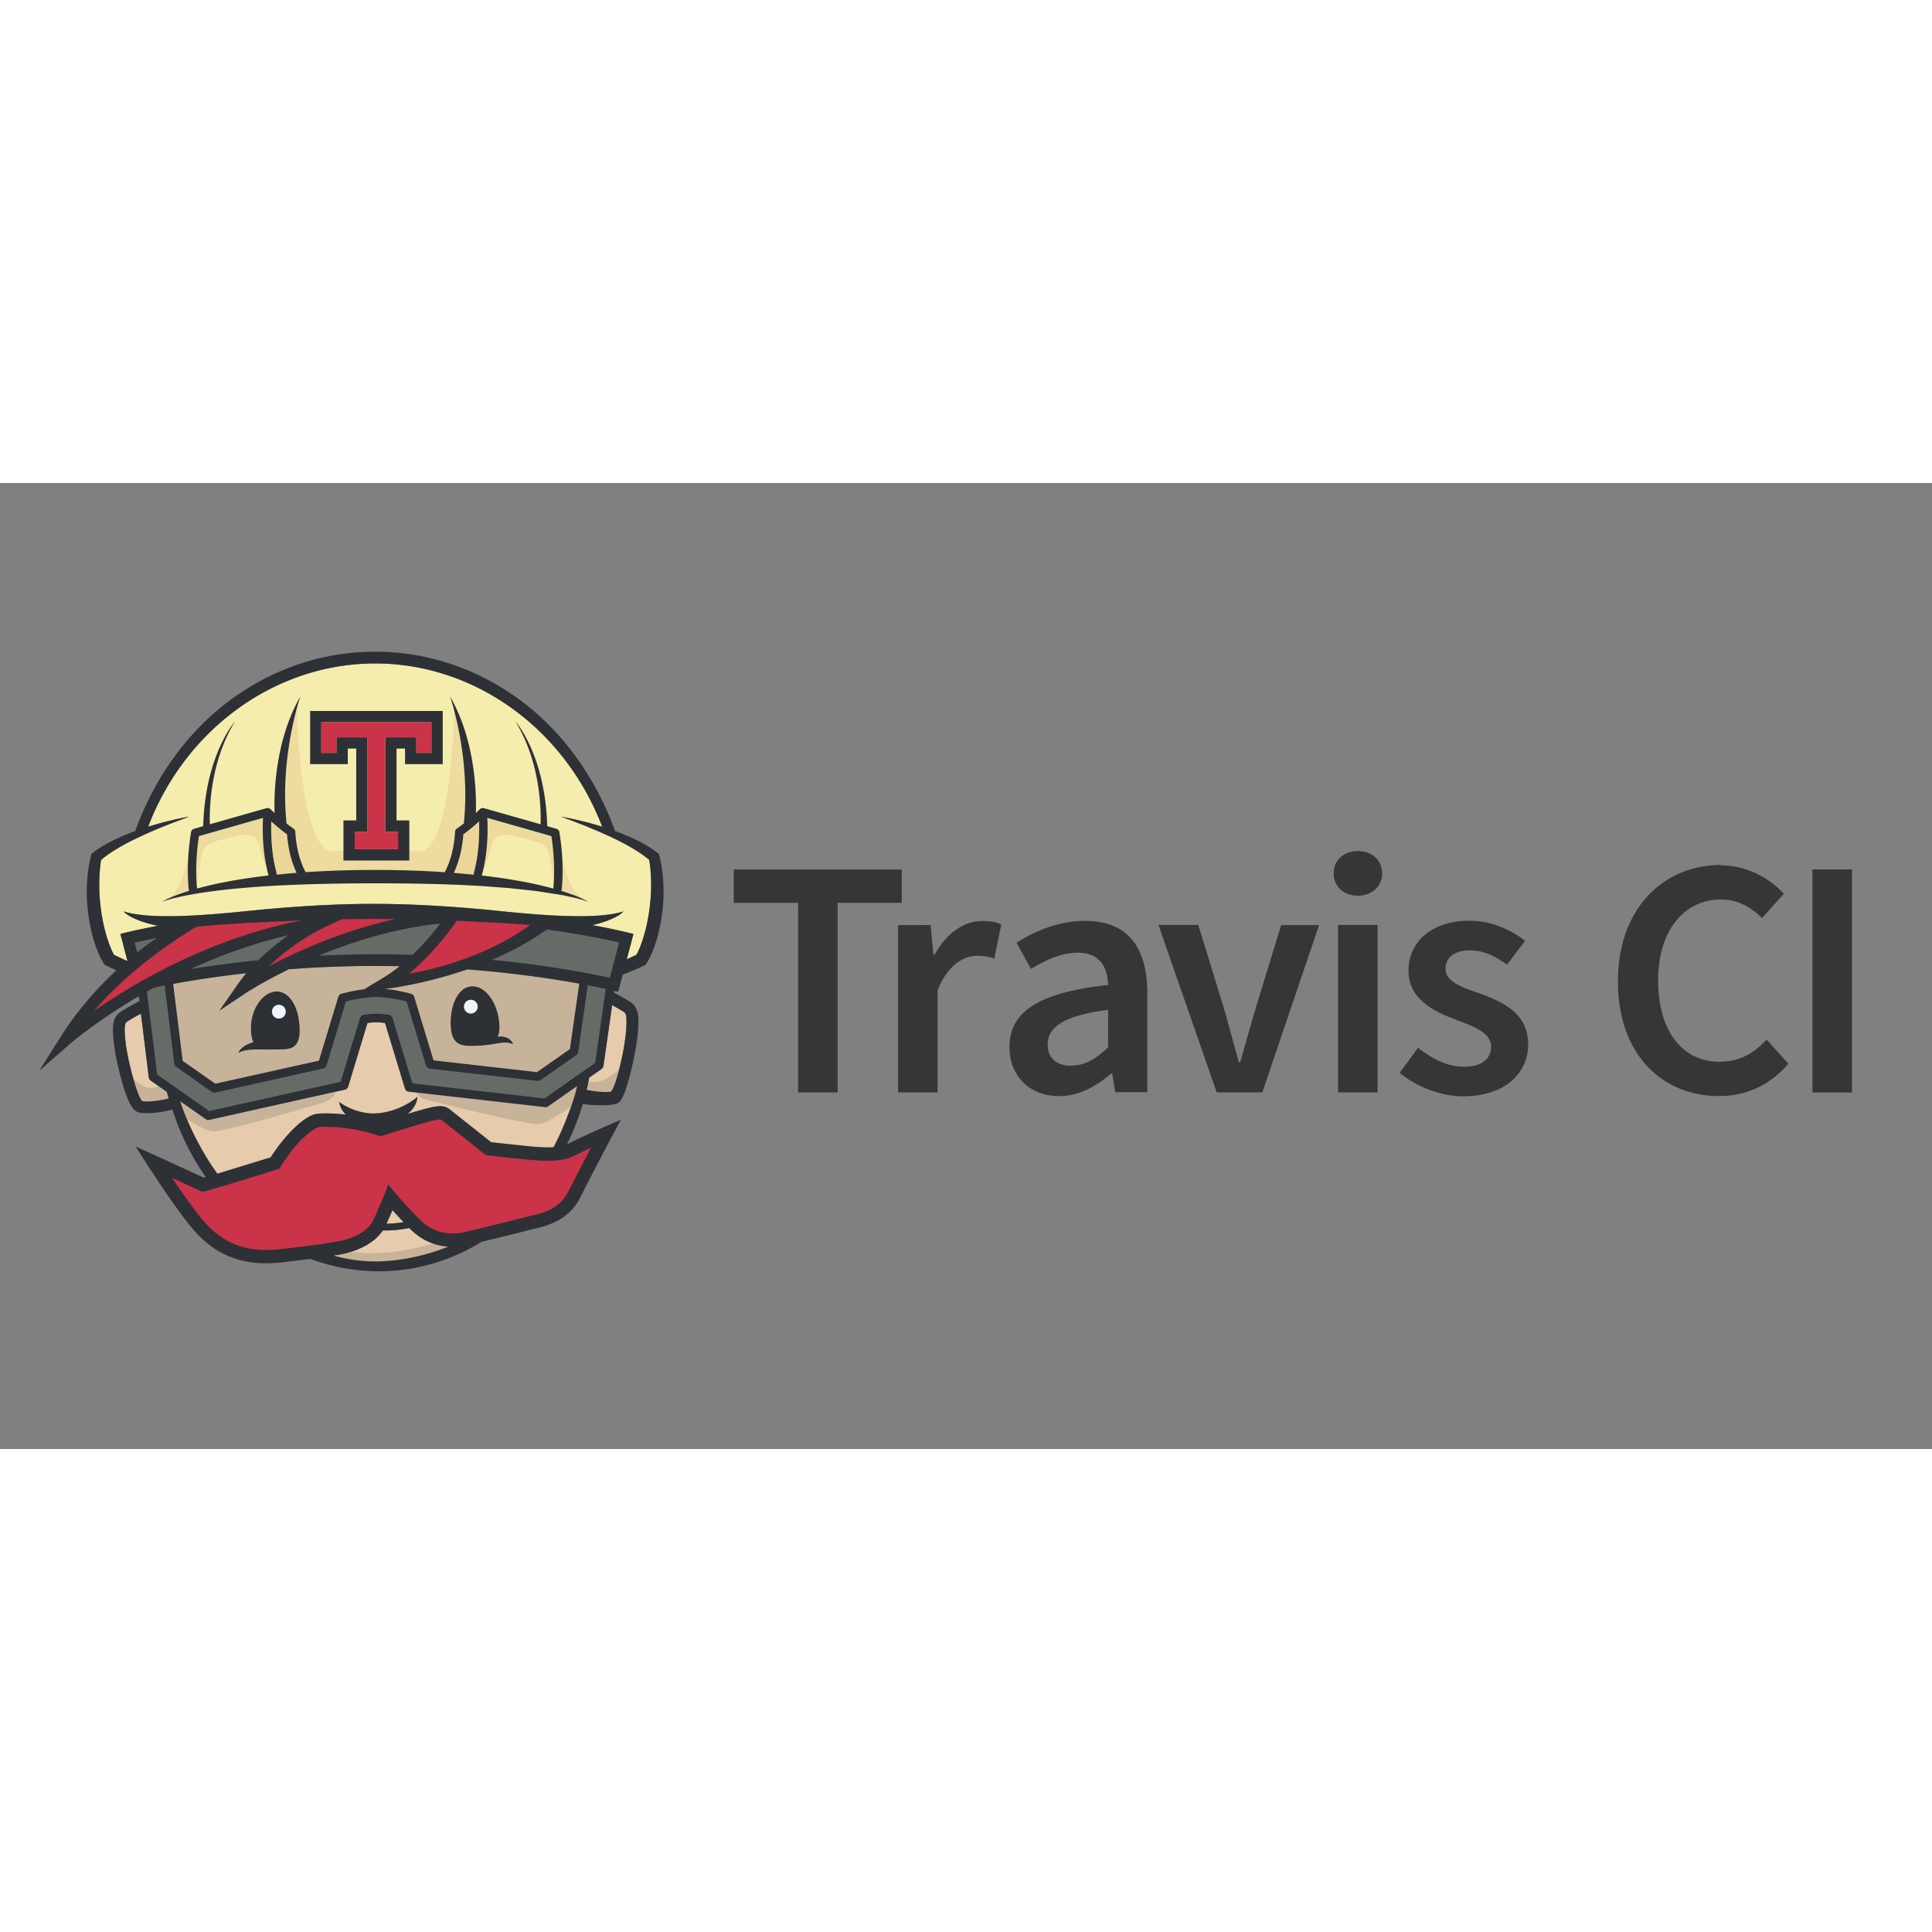 <svg xmlns="http://www.w3.org/2000/svg" xmlns:xlink="http://www.w3.org/1999/xlink" viewBox="0 0 120 60" height="1em" width="1em">
  <rect x="0" y="0" width="120" height="60" fill="#808080" stroke="none"/>
  <path d="M49.575 26.078h-4v-2.07H56.01v2.07h-3.984v11.776h-2.452V26.07zm6.206 1.38h2.023l.17 1.84h.077c.743-1.356 1.84-2.092 2.95-2.092.536 0 .866.06 1.188.215l-.43 2.115a3.35 3.35 0 0 0-1.073-.169c-.827 0-1.823.567-2.452 2.145v6.336H55.78V27.45zm13.048 3.754c-.023-1.11-.5-2.038-1.885-2.038-1.034 0-2.007.46-2.91 1.01l-.896-1.632c1.15-.72 2.605-1.356 4.252-1.356 2.605 0 3.87 1.586 3.87 4.482v6.16h-1.992l-.184-1.15h-.077c-.92.78-1.992 1.394-3.218 1.394-1.816 0-3.088-1.226-3.088-3.05 0-2.222 1.862-3.386 6.114-3.854zm-2.275 4.972c.858 0 1.51-.414 2.275-1.134v-2.33c-2.82.368-3.754 1.11-3.754 2.145 0 .92.613 1.333 1.486 1.333zm5.4-8.734h2.475l1.655 5.394.866 3.14h.077l.896-3.14 1.655-5.386h2.352l-3.524 10.39H75.57L71.954 27.45zm10.88-3.195c0-.827.636-1.394 1.51-1.394.866 0 1.502.567 1.502 1.394 0 .797-.636 1.38-1.502 1.38s-1.51-.582-1.51-1.38zm.276 3.195h2.452v10.404H83.11V27.45zm4.98 7.64c.935.72 1.823 1.165 2.88 1.165 1.12 0 1.647-.536 1.647-1.25 0-.873-1.11-1.256-2.222-1.686-1.364-.498-2.91-1.28-2.91-3.02 0-1.823 1.456-3.11 3.792-3.11 1.433 0 2.605.6 3.448 1.25l-1.126 1.48c-.72-.536-1.456-.89-2.298-.89-1.034 0-1.517.5-1.517 1.15 0 .797 1.034 1.15 2.145 1.532 1.425.536 2.988 1.226 2.988 3.164 0 1.762-1.425 3.218-4.045 3.218-1.417 0-2.91-.613-3.938-1.456l1.15-1.563zm18.77-11.34c1.686 0 3.065.82 3.938 1.762l-1.356 1.51c-.72-.7-1.502-1.15-2.56-1.15-2.268 0-3.892 1.915-3.892 5.018 0 3.14 1.502 5.057 3.808 5.057 1.226 0 2.145-.513 2.927-1.38l1.356 1.502c-1.11 1.287-2.55 2.007-4.306 2.007-3.51 0-6.282-2.544-6.282-7.125 0-4.536 2.835-7.225 6.4-7.225zm5.715.253h2.452v13.852h-2.452V24z" fill="#353635"/>
  <g transform="matrix(.194 0 0 .194 2.414 10.479)">
    <path d="M47.78 86.572s-31.118 21.903-32.335 30.247l2.335-.48s37.264-24.7 66.803-27.7l.67-3.75-37.472 1.693zm48.85-3.13l-24.5 17.385 1.325 1.063c1-.806 43.54-13.798 43.54-13.798l8.97-5.623c-6.018.75-29.322.973-29.322.973zm21.302 21.028c17.405 0 43.495-17.046 43.495-17.046l-8.434-1.605c-.417.417-13.6-.462-13.6-.462l-6.258-1.738-14.95 17.036-1.217 2.956c1.075-.437.965.86.965.86zm56.796 54.362l-5.377 1.514-24.843-.537-15.54-12.085-18.784 4.7-21.726-1.88-12.166 13.294-22.828 6.82-11.398-3.534-.574-.494 5.116 12.527s11.588 12.424 18.06 13.885 18.165-.105 26.935-1.463 15.764-4.5 18.582-9.603 3.236-6.578 3.236-6.578 8.353 11.797 15.556 13.155 28.605-5.952 28.605-5.952 13.05-3.55 15.346-8.038 8.353-19.2 8.353-19.2l-6.553 3.48zM44.456 169.038l-.36-.166-2.013-1.736 2.374 1.902z" fill="#cb3349"/>
    <path d="M195.832 70.085l-.2-2.01-.215-1.424c-1.793-1.51-3.83-2.85-5.952-4.07-2.3-1.343-4.704-2.546-7.16-3.663l-7.46-3.207-3.798-1.477-3.835-1.424 8.015 1.74 5.14 1.477c-12.112-31.655-41.07-52.27-72.687-52.27s-60.577 20.615-72.686 52.27c1.703-.532 3.417-1.03 5.137-1.477 2.653-.682 5.323-1.294 8.018-1.74l-3.84 1.424L40.5 55.71c-2.52 1.016-5.016 2.057-7.46 3.207-2.45 1.117-4.857 2.32-7.156 3.663-2.12 1.22-4.157 2.562-5.957 4.07-.075.457-.15.95-.2 1.424-.08.667-.155 1.338-.2 2.01-.118 1.35-.166 2.703-.177 4.06-.027 2.713.156 5.426.5 8.1.37 2.692.864 5.366 1.595 7.95.36 1.295.768 2.572 1.24 3.808.237.617.495 1.225.764 1.816a27.84 27.84 0 0 0 .413.864l.172.328.607.3 1.204.575 2.368 1.1a1.69 1.69 0 0 0 .123-.114l-2.235-8.513c.474-.13 4.718-1.225 12.032-2.617-.6-.112-1.186-.24-1.772-.38-1.665-.414-3.31-.92-4.9-1.564-.8-.333-1.568-.697-2.31-1.115-.742-.426-1.472-.908-2.037-1.548 8.036 2.622 24.64 1.434 39.4-.09 13.5-1.39 27.03-2.293 40.63-2.32 13.602.027 27.137.93 40.63 2.32 14.766 1.525 31.37 2.713 39.405.09-.564.64-1.293 1.123-2.035 1.548a22.5 22.5 0 0 1-2.308 1.115c-1.592.645-3.234 1.15-4.9 1.564-.247.06-.496.113-.743.166 8.02 1.488 12.69 2.697 13.188 2.83l-2.138 8.1 1.3-.574 1.202-.575.607-.3.166-.328a16.85 16.85 0 0 0 .419-.864c.27-.59.528-1.2.764-1.816.473-1.236.882-2.513 1.24-3.808.73-2.585 1.225-5.26 1.595-7.95.345-2.685.526-5.398.5-8.1-.01-1.356-.06-2.7-.18-4.06z" fill="#f4edae"/>
    <path d="M116.787 182.66l-3.186.375-2.06.102-.242.005 1.92-4.34 3.568 3.857zm2.313 2.358c3.304 3.272 7.398 5.146 11.904 5.48-7.57 3.074-14.702 4.26-20.197 4.63-5.478.367-11.032-.28-16.474-1.77a22.39 22.39 0 0 1 1.193-.19c.447-.054 10.206-1.327 14.605-7.868h.413 1.08c.73 0 1.395-.06 2.094-.087a43.69 43.69 0 0 0 4.878-.703l.504.5z" fill="#e6ccad"/>
    <path d="M128.464 87.07l-1.048 1.343c-1.933 2.444-4.614 5.57-7.794 8.627l-11.404-.177c-6.46 0-12.655.17-18.537.457 8.3-3.45 18.296-6.818 29.1-8.842 3.158-.598 6.4-1.076 9.674-1.408zM79.82 90.792c-2.966 2.084-6.317 4.744-9.566 7.97-8.32.833-15.578 1.842-21.567 2.8 9.207-4.232 19.713-8.127 31.133-10.78zm101.66 17.178l-3.384 23.68-16.212 11.355-42.283-4.807-6.365-20.96c-.15-.5-.58-.885-1.108-.97-1.567-.253-2.953-.382-4.108-.382s-2.54.13-4.115.382c-.522.086-.95.46-1.106.97l-6.2 20.45-42.047 9.357L37.88 135.37l-3.283-26.572 2.176-1.2 3.475-.704 3.094 25.073a1.39 1.39 0 0 0 .586.967l11.462 8.032c.236.16.516.246.795.246.1 0 .2-.01.306-.033l34.57-7.692a1.47 1.47 0 0 0 .344-.124 1.39 1.39 0 0 0 .682-.827l6.225-20.498c1.67-.43 5.947-1.43 9.706-1.43 3.75 0 8.03 1 9.7 1.43l6.225 20.498c.16.532.624.912 1.176.977l34.57 3.927c.335.037.677-.05.952-.242l11.47-8.025a1.44 1.44 0 0 0 .573-.946l3.062-21.42 5.733 1.172zm4.27-14.85l-2.976 11.3c-6.086-1.342-19.456-3.975-37.654-5.747 5.946-2.535 12-5.715 17.53-9.7 10.83 1.53 18.78 3.17 23.1 4.147z" fill="#656c67"/>
    <g fill="#e5caa3">
      <use xlink:href="#B"/>
      <use xlink:href="#C"/>
    </g>
    <g fill="#c7b39a">
      <use xlink:href="#B"/>
      <use xlink:href="#C"/>
    </g>
    <path d="M187.48 115.502c.508.42.9 1.504.456 6.558-.56 6.188-3.16 17.05-4.77 18.8-1.778.344-5.505-.064-7.778-.595.393-1.56.505-2.306.822-3.9l3.975-2.78a1.39 1.39 0 0 0 .58-.941l2.778-19.466c1.686.912 3.42 1.9 3.938 2.325zM40.937 140.908l.624 2.1c-2.14.628-6.495 1.23-8.465.886-1.633-1.645-4.68-12.966-5.345-18.978-.543-4.87-.162-5.924.333-6.334.575-.483 2.728-1.708 4.593-2.707l2.52 20.45c.048.393.257.74.586.967l5.155 3.617zm80.4.286l-.15 1.305s-4.58 4.248-11.956 5.2-13.17-3.582-13.17-3.582c.242.788.586 2.567 2.256 4.086-1.965-.235-4.087-.393-6.313-.393a49.99 49.99 0 0 0-2.401.061c-4.54.237-10.924 7.1-15.414 14.014l-17.06 5.237c-7.44-10.3-11.098-20.842-11.47-21.932l.005-.006-.44-1.268 1.913 1.338v.005l4.726 3.3 1.58 1.1c.236.167.515.253.794.253a1.57 1.57 0 0 0 .305-.031l43.435-9.67c.487-.107.88-.473 1.025-.95l6.194-20.4c1.07-.145 2.008-.22 2.814-.22s1.746.075 2.815.22l6.374 20.997c.162.532.624.92 1.17.977l2.97.34zm49.59-1.128l1.402-.984-.747 2.896c-1.95 6.248-4.25 11.774-6.805 16.656a26.05 26.05 0 0 1-1.8.061c-1.972 0-3.986-.167-6.215-.37l-11.946-1.283-12.14-9.615-.505-.42c-.837-.708-1.8-1.513-3.717-1.513-1.75 0-4.308.638-10.5 2.508 3.212-2.4 3.233-5.5 3.233-5.5l.15-1.305 40.748 4.63a1.41 1.41 0 0 0 .955-.241l7.875-5.518z" fill="#e6ccad"/>
    <path d="M140.937 54.337c.124 3.625.033 10.194-1.655 16.345-.068.237-.058.48 0 .704l-6.446-.6c2.412-5.054 2.938-10.436 3.052-12.332 1.852-1.317 3.696-2.896 5.05-4.126zm-61.48 4.125c.112 1.896.638 7.267 3.046 12.317l-6.44.596c.058-.22.065-.457 0-.694-1.686-6.14-1.772-12.714-1.654-16.345 1.353 1.23 3.2 2.8 5.05 4.126z" fill="#ebd599"/>
    <path d="M151.835 125.675c-2.9-1.396-6.06.377-11.828.484-4.292.15-7.896.198-8.132-6.543-.237-6.747 2.513-12.326 6.805-12.478s8.207 5.2 8.735 11.93c.145 1.854-.06 3.207-.52 4.2 3.996-.477 4.9 2.235 4.94 2.396zm-13.488-9.878c1.21-.027 2.175-1.026 2.154-2.235s-1.02-2.18-2.235-2.153a2.19 2.19 0 0 0-2.152 2.234c.02 1.208 1.02 2.176 2.233 2.154z" fill="#2d3136"/>
    <circle transform="matrix(1 -.018 .018 1 -2.053 2.546)" cx="138.307" cy="113.602" r="2.194" fill="#edf6fa"/>
    <path d="M83.484 120.953c.063 6.747-3.51 6.34-7.806 6.38l-1.258.022a29.44 29.44 0 0 1-1.39.005c-4.168-.005-6.833-.194-9.2 1.08.058-.145 1.1-2.46 4.835-3.4-.414-.914-.673-2.18-.742-3.937-.257-6.74 3.9-12.27 8.197-12.306s7.29 5.41 7.354 12.156zm-6.634-3.53c1.21-.03 2.165-1.043 2.133-2.25-.033-1.214-1.04-2.17-2.25-2.137-1.215.03-2.172 1.04-2.14 2.25.032 1.215 1.042 2.17 2.256 2.138z" fill="#2d3136"/>
    <circle transform="matrix(1 -.026 .026 1 -2.936 2.011)" cx="76.79" cy="115.23" r="2.195" fill="#edf6fa"/>
    <path d="M50.7 75.155s.667-8.692 2.03-12.023c.702-1.717 4.996-2.8 8.276-3.6s8.508-2.342 9.524 2.264 2.653 7.963 3.746 9.446l-1.404-18.97L50.3 57.745 48.817 74.53l.703 1.327 1.17-.703m114.165.001s-.666-8.692-2.03-12.023c-.703-1.717-4.997-2.8-8.275-3.6s-8.5-2.342-9.526 2.264-2.654 7.963-3.748 9.446l1.407-18.97 22.562 5.464 1.483 16.786-.703 1.327-1.17-.703" opacity=".8" fill="#ebd599"/>
    <path d="M132.965 18.378s-.598 45.5-11.224 45.5H94.114c-10.626 0-11.484-45.47-11.484-45.47L77.4 33.836l.085 21.183 3.707 2.947 1.685 9.096 2.357 5.307 45.482.084 2.105-3.8 1.77-6.4.254-4.043 5.023-14.34-6.912-25.5zm33.465 42.416s2.187 15.692 7.974 18.522 0 0 0 0l-8.103-2.444.13-16.078zm-117.522 0s-2.187 15.692-7.975 18.522 0 0 0 0l8.104-2.444-.13-16.078z" opacity=".75" fill="#ebd599"/>
    <path d="M167.987 76.8c2.755.902 5.526 1.858 8.036 3.325-1.343-.532-2.73-.913-4.126-1.257l-4.2-.924-8.498-1.327-8.546-.924-8.573-.65c-11.446-.704-22.924-.88-34.4-.892-11.483.006-22.962.22-34.4.897-2.862.166-5.715.4-8.572.65a181.92 181.92 0 0 0-8.546.923c-2.847.345-5.678.796-8.498 1.327a72.37 72.37 0 0 0-4.206.919c-1.4.344-2.783.725-4.126 1.257 2.5-1.466 5.28-2.427 8.04-3.33.232-.075.467-.14.703-.214-.015-.06-.032-.113-.043-.177-.048-.317-1.07-7.86.7-18.645.086-.516.456-.935.962-1.075l2.917-.83c.634-22.625 9.952-33.266 10.243-33.594-8.326 13.397-8.25 29.286-8.106 32.986l18.128-5.152c.016-.005.026-.005.042-.01.076-.016.15-.027.226-.032.02 0 .05-.006.075-.006a1.19 1.19 0 0 1 .297.027c.015 0 .03.01.053.016.075.016.145.042.224.075.033.016.054.033.086.05a1.8 1.8 0 0 1 .177.112c.016.01.034.016.05.033.01.01.02.022.032.032.016.016.037.027.054.044a56.74 56.74 0 0 0 1.262 1.21c-.182-5.973.102-23.108 8.262-37.3-.172.498-6.646 19.428-4.415 40.645a33.9 33.9 0 0 0 2.229 1.649 1.35 1.35 0 0 1 .585 1.09c.006.07.16 6.833 3.148 12.586.042.086.074.177.102.268 7.43-.505 14.878-.7 22.312-.714 7.436.005 14.88.22 22.307.73a1.34 1.34 0 0 1 .11-.285c2.986-5.753 3.142-12.516 3.142-12.586.01-.436.23-.843.6-1.1a36.73 36.73 0 0 0 2.224-1.65c2.234-21.217-4.24-40.147-4.4-40.645 8.153 14.2 8.444 31.336 8.262 37.3l1.26-1.2c.016-.016.04-.027.053-.044.012-.01.018-.02.033-.032s.033-.022.05-.033c.06-.042.12-.08.177-.118.028-.01.054-.027.08-.043a1.64 1.64 0 0 1 .236-.08c.016 0 .033-.01.05-.01a1.14 1.14 0 0 1 .296-.027c.027 0 .05.006.07.006a1.63 1.63 0 0 1 .23.032c.012.006.028.006.042.01l18.13 5.152c.146-3.7.22-19.6-8.104-32.986.3.328 9.6 10.97 10.237 33.594l2.922.83a1.35 1.35 0 0 1 .962 1.075c1.777 10.786.752 18.328.708 18.645a1.57 1.57 0 0 1-.042.182l.707.215zm-3.297-.968c.14-1.207.8-7.8-.6-16.8L143.58 53.2c.184 3.475.265 11.012-1.707 18.2a1.62 1.62 0 0 1-.101.258c.203.02.408.037.606.064 5.77.66 11.5 1.584 17.2 2.83 1.712.398 3.426.823 5.124 1.283zm-25.4-5.15c1.688-6.15 1.78-12.72 1.655-16.345-1.353 1.23-3.197 2.8-5.05 4.125-.114 1.896-.64 7.278-3.052 12.332l6.446.6a1.33 1.33 0 0 1 0-.703zm-56.78.098c-2.408-5.05-2.934-10.422-3.046-12.317-1.858-1.316-3.696-2.895-5.05-4.125-.12 3.63-.032 10.206 1.654 16.345.065.237.058.473 0 .694l6.44-.597zm-8.933.864a1.65 1.65 0 0 1-.098-.247c-1.975-7.187-1.9-14.723-1.712-18.2L51.244 59.03c-1.38 8.982-.736 15.583-.597 16.797 1.703-.462 3.4-.887 5.13-1.284 2.835-.628 5.693-1.154 8.556-1.638 2.87-.478 5.747-.843 8.626-1.192.205-.027.404-.042.608-.07zm55.726-52.67v17.025h-12.068v-4.974h-2.72v22.98h4.1v12.85h-21.1v-12.85h4.092v-22.98h-2.7V36h-12.06V18.973h42.467zm-3.626 13.408v-9.8H90.443v9.8h4.816v-4.974h9.964v30.225h-4.1v5.606h13.865v-5.606h-4.1V27.407h9.964v4.974h4.815z" fill="#2d3136"/>
    <path d="M101.123 63.238v-5.606h4.1V27.407H95.26v4.974h-4.816v-9.8h35.224v9.8h-4.816v-4.974h-9.964v30.225h4.1v5.606z" fill="#cb3349"/>
    <path d="M30.694 93.12l7.05-1.47-6.222 4.597-.83-3.127z" fill="#656c67"/>
    <g fill="#c7b39a">
      <path d="M95.1 139.78s.492 3.165-3.938 4.52-32.482 9.716-35.682 9.263-11.32-5.874-11.32-5.874l-1.97-7.004 12.016 7.492 40.892-8.396zm25.132-.613s-.354 3.182 4.13 4.345 32.875 8.295 36.05 7.704 11.053-6.36 11.053-6.36l1.663-7.084-11.045 6.588-41.852-5.192z"/>
      <path d="M28.412 133.956s3.887 7.775 10.166 5.083l4.485 1.645-.448 3.3-9.42 1.195-2.54-1.494-2.243-9.72zm159.138-2.134s-6.353 8.115-12.632 5.424l-2.02 1.302.448 3.3 9.42 1.196 2.54-1.495 2.244-9.716zm-98.27 61.082s23.03 11.6 49.106-4.188l-8.374-.57s-18.272 7.232-32.738 3.235l-7.994 1.524z"/>
    </g>
    <path d="M112.626 171.51l1.594 1.9c.036.046 3.577 4.26 7.906 8.552 2.88 2.853 6.357 4.297 10.343 4.297 1.36 0 2.79-.175 4.235-.523l4.287-1.03 14.438-3.577c.585-.166 1.238-.315 1.925-.472 3.935-.91 9.33-2.163 12.187-7.89l7.197-13.96c-1.863.86-3.816 1.8-5.203 2.52-2.138 1.123-4.938 1.667-8.558 1.667-2.152 0-4.266-.18-6.605-.39-4.675-.43-12.586-1.36-12.667-1.372l-.606-.067-.478-.383c-.07-.052-7.003-5.575-12.606-9.98l-.62-.513c-.6-.503-.6-.503-.942-.503-1.797 0-7.02 1.62-18.462 5.167l-.703.223-.69-.26c-.078-.026-7.585-2.8-16.58-2.8a42.44 42.44 0 0 0-2.185.056c-.9.046-5.958 2.448-12.425 12.68l-.42.657-.74.238c-.107.037-11.238 3.63-23.042 7.005l-.766.218-.725-.337c-.077-.03-4.696-2.174-9.09-4.194 2.397 3.54 5.462 7.958 8.16 11.422 4.71 6.067 10.65 11.674 22.034 11.674a40.13 40.13 0 0 0 4.503-.265c11.58-1.31 14.563-1.837 16.168-2.117.543-.092.973-.17 1.522-.238.088-.01 9.57-1.237 12.232-7.206l3.32-7.65.968-2.583s.12-.67.317-.877l.024.02c.305.22.757.902.757.902zM40.5 55.7c-2.516 1.014-5.016 2.06-7.46 3.21-2.45 1.12-4.856 2.32-7.155 3.66-2.12 1.222-4.157 2.563-5.954 4.076-.077.455-.15.952-.21 1.423l-.208 2.01c-.12 1.346-.166 2.703-.18 4.06-.026 2.713.16 5.426.502 8.112.372 2.692.864 5.37 1.594 7.952.363 1.295.767 2.573 1.243 3.804.233.623.492 1.228.762 1.818a27.84 27.84 0 0 0 .413.864l.172.326a19.91 19.91 0 0 0 .605.3l1.206.574 2.366 1.093c.046-.037.088-.078.124-.114l-2.23-8.51c.47-.13 4.717-1.227 12.032-2.62-.6-.11-1.19-.238-1.775-.38-1.662-.413-3.31-.92-4.898-1.563-.787-.336-1.57-.7-2.31-1.12s-1.47-.905-2.035-1.547C35.137 85.76 51.74 84.57 66.5 83.05c13.5-1.393 27.028-2.293 40.628-2.325 13.6.03 27.138.93 40.63 2.325 14.77 1.522 31.374 2.713 39.406.088-.564.642-1.293 1.122-2.034 1.547s-1.522.782-2.31 1.12c-1.595.642-3.236 1.15-4.903 1.563l-.74.166c8.02 1.486 12.69 2.697 13.186 2.832l-2.138 8.107 1.288-.574 1.207-.574.606-.3.166-.326a20.99 20.99 0 0 0 .419-.864c.27-.59.528-1.196.767-1.818a41.72 41.72 0 0 0 1.236-3.804c.73-2.583 1.228-5.26 1.595-7.952.346-2.686.528-5.4.502-8.112-.01-1.356-.062-2.713-.176-4.06-.057-.673-.13-1.34-.213-2.01a29.83 29.83 0 0 0-.213-1.423c-1.797-1.513-3.83-2.853-5.954-4.076-2.3-1.34-4.704-2.54-7.16-3.66-2.438-1.15-4.943-2.195-7.46-3.21l-3.8-1.476-3.835-1.423c2.696.445 5.37 1.06 8.013 1.74a104.78 104.78 0 0 1 5.141 1.481c-12.1-31.658-41.07-52.272-72.685-52.272-31.622 0-60.576 20.614-72.684 52.272 1.702-.533 3.416-1.035 5.135-1.48 2.65-.678 5.322-1.294 8.02-1.74l-3.842 1.423a150.15 150.15 0 0 0-3.799 1.475zm159.43 18.316c.146 2.914.068 5.833-.258 8.733-.305 2.894-.854 5.762-1.62 8.605a45.03 45.03 0 0 1-1.404 4.198c-.275.693-.57 1.383-.9 2.07a17.74 17.74 0 0 1-.523 1.025l-.284.512c-.104.186-.187.326-.348.574l-.294.457-.46.237a34.23 34.23 0 0 1-1.342.653l-1.298.585a88.22 88.22 0 0 1-2.62 1.065l-1.662.674-1.444 5.487-1.283-.315-.078.574c1.594.833 4.726 2.522 5.793 3.403 2.148 1.775 2.3 4.587 1.823 9.84-.244 2.697-1.14 7.946-2.38 12.767-2.144 8.298-3.283 9.273-4.753 9.65a12.89 12.89 0 0 1-3.008.383c-2.266 0-5.353.063-7.43-.44-.533 1.888-2.055 6.812-5.068 12.962.15-.073.3-.135.435-.207 3.717-1.952 10.86-5.064 11.162-5.2l5.643-2.452-2.9 5.435c-.067.118-6.264 11.773-10.06 19.383-3.77 7.538-10.835 9.18-15.065 10.15l-1.733.425c-3.035.854-9.18 2.32-14.6 3.623-.064.016-.13.033-.197.042-3.335 2.06-6.974 3.9-10.955 5.41-14.568 5.518-29.923 5.208-43.844.092l-9.193 1.097a45.12 45.12 0 0 1-4.985.291c-13.264 0-20.294-6.736-25.425-13.33-5.493-7.062-12.212-17.546-12.497-17.985L31 158.426l6.585 2.96 15.205 7 .642-.186c-4.457-6.357-8.112-13.605-10.695-21.634-2.195.662-5.576 1.175-8.206 1.175-.96 0-1.822-.072-2.484-.228-1.47-.336-3.148-1.754-5.43-9.795-1.325-4.668-2.314-9.764-2.603-12.387-.57-5.12-.466-7.864 1.662-9.636 1.283-1.07 5.61-3.344 6.507-3.81l-.192-1.58c-13.75 8.08-21.99 15.22-22.157 15.366L0 134.302l7.005-11.047c5.544-8.755 11.948-15.832 17.84-21.284l-.7-.294-1.3-.585c-.445-.208-.85-.4-1.34-.653l-.46-.237-.295-.457c-.166-.25-.238-.388-.347-.574l-.3-.512-.518-1.025a30.88 30.88 0 0 1-.89-2.071 44.74 44.74 0 0 1-1.404-4.198c-.77-2.843-1.315-5.7-1.62-8.605-.32-2.9-.404-5.82-.26-8.733a51.71 51.71 0 0 1 .419-4.354c.104-.725.213-1.45.358-2.17a31.83 31.83 0 0 1 .518-2.221l.155-.564.404-.317c2.294-1.802 4.768-3.163 7.284-4.37a78.87 78.87 0 0 1 6.311-2.616c5.943-16.493 16.162-31.118 29.59-41.31C74.337 5.57 90.664 0 107.67 0s33.334 5.57 47.218 16.106c13.43 10.193 23.65 24.82 29.588 41.307 2.133.787 4.24 1.64 6.316 2.62 2.515 1.206 5 2.567 7.283 4.37l.404.317.156.564a26.98 26.98 0 0 1 .517 2.221 32.8 32.8 0 0 1 .357 2.17 48.1 48.1 0 0 1 .419 4.352zm-11.995 48.03c.456-5.052.058-6.14-.455-6.554-.513-.43-2.247-1.412-3.935-2.33l-2.78 19.464a1.39 1.39 0 0 1-.58.942l-3.977 2.78c-.315 1.593-.43 2.345-.817 3.903 2.273.528 6 .938 7.775.595 1.612-1.748 4.214-12.6 4.768-18.802zm-5.16-17.648l2.977-11.3c-4.318-.978-12.27-2.615-23.1-4.148-5.53 3.976-11.582 7.155-17.53 9.69 18.2 1.77 31.57 4.406 37.653 5.747zm-4.68 27.237l3.385-23.676-5.73-1.17-3.06 21.422c-.057.378-.265.725-.575.943l-11.472 8.023a1.39 1.39 0 0 1-.947.243l-34.572-3.93a1.39 1.39 0 0 1-1.176-.973l-6.227-20.5c-1.668-.43-5.95-1.43-9.696-1.43-3.764 0-8.04 1-9.708 1.43l-6.228 20.5a1.39 1.39 0 0 1-.682.822c-.104.057-.223.098-.343.125L56.5 141.17c-.11.022-.202.033-.306.033a1.36 1.36 0 0 1-.792-.25l-11.467-8.03c-.32-.223-.534-.575-.585-.968l-3.09-25.072-3.48.703-2.174 1.213 3.28 26.568 16.666 11.675 42.047-9.354 6.207-20.45a1.39 1.39 0 0 1 1.108-.975c1.574-.253 2.95-.382 4.116-.382 1.153 0 2.536.13 4.105.382.528.083.957.46 1.108.975l6.366 20.956 42.282 4.808 16.21-11.357zm-8.07-4.41l2.992-20.948c-8.44-1.536-20.78-3.394-35.897-4.554-13.647 4.707-25.077 6.108-25.766 6.155l-.797.057c4.353.374 8.454 1.544 8.66 1.605.452.135.804.48.944.933l6.186 20.366 33.138 3.764 10.54-7.378zm2.303 11.845l-1.404.983-7.874 5.52c-.28.192-.62.28-.954.243l-43.712-4.97a1.39 1.39 0 0 1-1.171-.977l-6.377-20.998c-1.066-.145-2.014-.22-2.8-.22-.81 0-1.75.073-2.817.22l-6.192 20.392c-.145.476-.538.84-1.025.946L54.555 149.9a1.61 1.61 0 0 1-.305.03c-.28 0-.56-.083-.798-.253l-1.578-1.098-4.726-3.307v-.01l-1.9-1.335c.135.43.29.85.44 1.268l-.006.006c.368 1.092 4.028 11.622 11.467 21.93l17.057-5.234c4.488-6.917 10.877-13.777 15.418-14.014a51.12 51.12 0 0 1 2.402-.061 53.64 53.64 0 0 1 6.31.393c-1.67-1.517-2.013-3.298-2.256-4.085 0 0 5.793 4.53 13.17 3.584 7.378-.953 11.96-5.204 11.96-5.204s-.02 3.102-3.236 5.503c6.182-1.87 8.74-2.51 10.49-2.51 1.93 0 2.883.808 3.717 1.52.16.13.322.268.507.42l12.14 9.614 11.943 1.283c2.23.2 4.245.372 6.217.372.637 0 1.233-.026 1.797-.063 2.558-4.88 4.857-10.41 6.808-16.653a82.67 82.67 0 0 0 .743-2.901zm-15.034-51.593c-.01-.006-.02-.012-.03-.012l-9.826-.65-13.667-.668a72.95 72.95 0 0 1-1.574 2.225c-2.48 3.355-7.398 9.5-13.704 14.73 8.926-1.6 24.41-5.56 37.803-14.905l1-.718zm-29.876.926l1.044-1.34a112.16 112.16 0 0 0-9.67 1.408c-10.814 2.024-20.8 5.39-29.1 8.837a383.26 383.26 0 0 1 18.54-.455c3.908 0 7.708.067 11.404.176 3.18-3.056 5.86-6.182 7.792-8.626zm3.587 102.085c-4.503-.332-8.598-2.205-11.903-5.477l-.502-.512a44.25 44.25 0 0 1-4.881.704c-.698.026-1.36.087-2.09.087l-1.083.01-.413-.01c-4.396 6.54-14.16 7.813-14.605 7.87-.403.046-.734.103-1.19.186 5.442 1.49 10.996 2.138 16.474 1.77 5.492-.367 12.627-1.558 20.195-4.628zm-17.4-7.46c1.056-.083 2.117-.218 3.184-.378a138.96 138.96 0 0 1-3.568-3.857l-1.92 4.34h.243c.658.001 1.378-.07 2.06-.104zm-3.354-78.632c1.827-1.103 3.582-2.366 5.25-3.712l-7.278-.072a376.29 376.29 0 0 0-28.189 1.061c-8.6 4.21-13.875 7.672-13.998 7.76l-8.268 5.514 5.68-8.15c.937-1.353 1.93-2.636 2.956-3.857-9.536 1.066-17.477 2.33-23.4 3.422l3.038 24.632 10.453 7.32 33.184-7.378 6.212-20.464c.104-.337.33-.62.627-.793a1.13 1.13 0 0 1 .315-.14c.192-.052 3.5-1 7.336-1.465l6.094-3.68zm3.816-18.788l-6.938-.062-10.19.11-6.27 2.97c-.005.005-.04.02-.088.048-.942.46-9.174 4.613-16.92 12.02 6.943-3.65 17.146-8.418 29.153-12.115 3.597-1.102 7.366-2.118 11.25-2.972zM70.25 98.76c3.25-3.225 6.605-5.886 9.567-7.967-11.415 2.65-21.923 6.543-31.128 10.778 5.99-.968 13.242-1.977 21.56-2.81zm2.16-9.95c3.825-1.072 7.77-2.01 11.813-2.796l-17.393.808-10.065.667-5.007.445c-.476.046-.942.098-1.418.16-4.37 2.614-21.127 13.134-32.63 26.89 11.18-7.77 30.654-19.443 54.7-26.173zM41.56 143.01a68.86 68.86 0 0 1-.621-2.102l-5.162-3.612a1.39 1.39 0 0 1-.586-.969l-2.516-20.45c-1.864 1-4.017 2.225-4.592 2.707-.497.41-.875 1.46-.336 6.332.668 6 3.712 17.333 5.348 18.98 1.968.347 6.327-.258 8.465-.886zm-3.815-51.36l-7.05 1.47.83 3.127a103.93 103.93 0 0 1 6.222-4.597z" fill="#2d3136"/>
  </g>
  <defs>
    <path id="B" d="M63.84 128.44c2.357-1.274 5.02-1.085 9.2-1.08l1.4-.005 1.258-.022c4.296-.042 7.87.366 7.806-6.38s-3.062-12.198-7.354-12.155c-4.297.037-8.454 5.564-8.197 12.306.07 1.756.328 3.023.742 3.937-3.745.938-4.777 3.254-4.835 3.4zm51.657-27.75c-1.665 1.35-3.42 2.6-5.25 3.712l-6.097 3.68c-3.824.466-7.143 1.412-7.33 1.467-.112.03-.22.08-.317.14-.296.17-.52.455-.63.794l-6.21 20.46-33.185 7.38-10.452-7.32-3.04-24.634c5.936-1.1 13.874-2.352 23.4-3.42-1.022 1.225-2.014 2.508-2.955 3.855l-5.677 8.15 8.266-5.51c.123-.086 5.387-3.55 13.998-7.76 8.582-.644 18.053-1.06 28.188-1.06l7.28.07z"/>
    <path id="C" d="M151.835 125.675c-.042-.16-.945-2.873-4.942-2.397.46-1.003.666-2.356.52-4.2-.528-6.73-4.443-12.08-8.735-11.93s-7.042 5.73-6.805 12.478c.236 6.74 3.84 6.694 8.132 6.543 5.77-.107 8.94-1.88 11.83-.483zm21.18-19.385l-2.992 20.944-10.54 7.38-33.14-3.766-6.183-20.363a1.41 1.41 0 0 0-.945-.934c-.205-.06-4.308-1.23-8.66-1.607l.795-.053c.687-.05 12.118-1.45 25.767-6.157 15.115 1.16 27.458 3.02 35.897 4.557z"/>
  </defs>
</svg>
